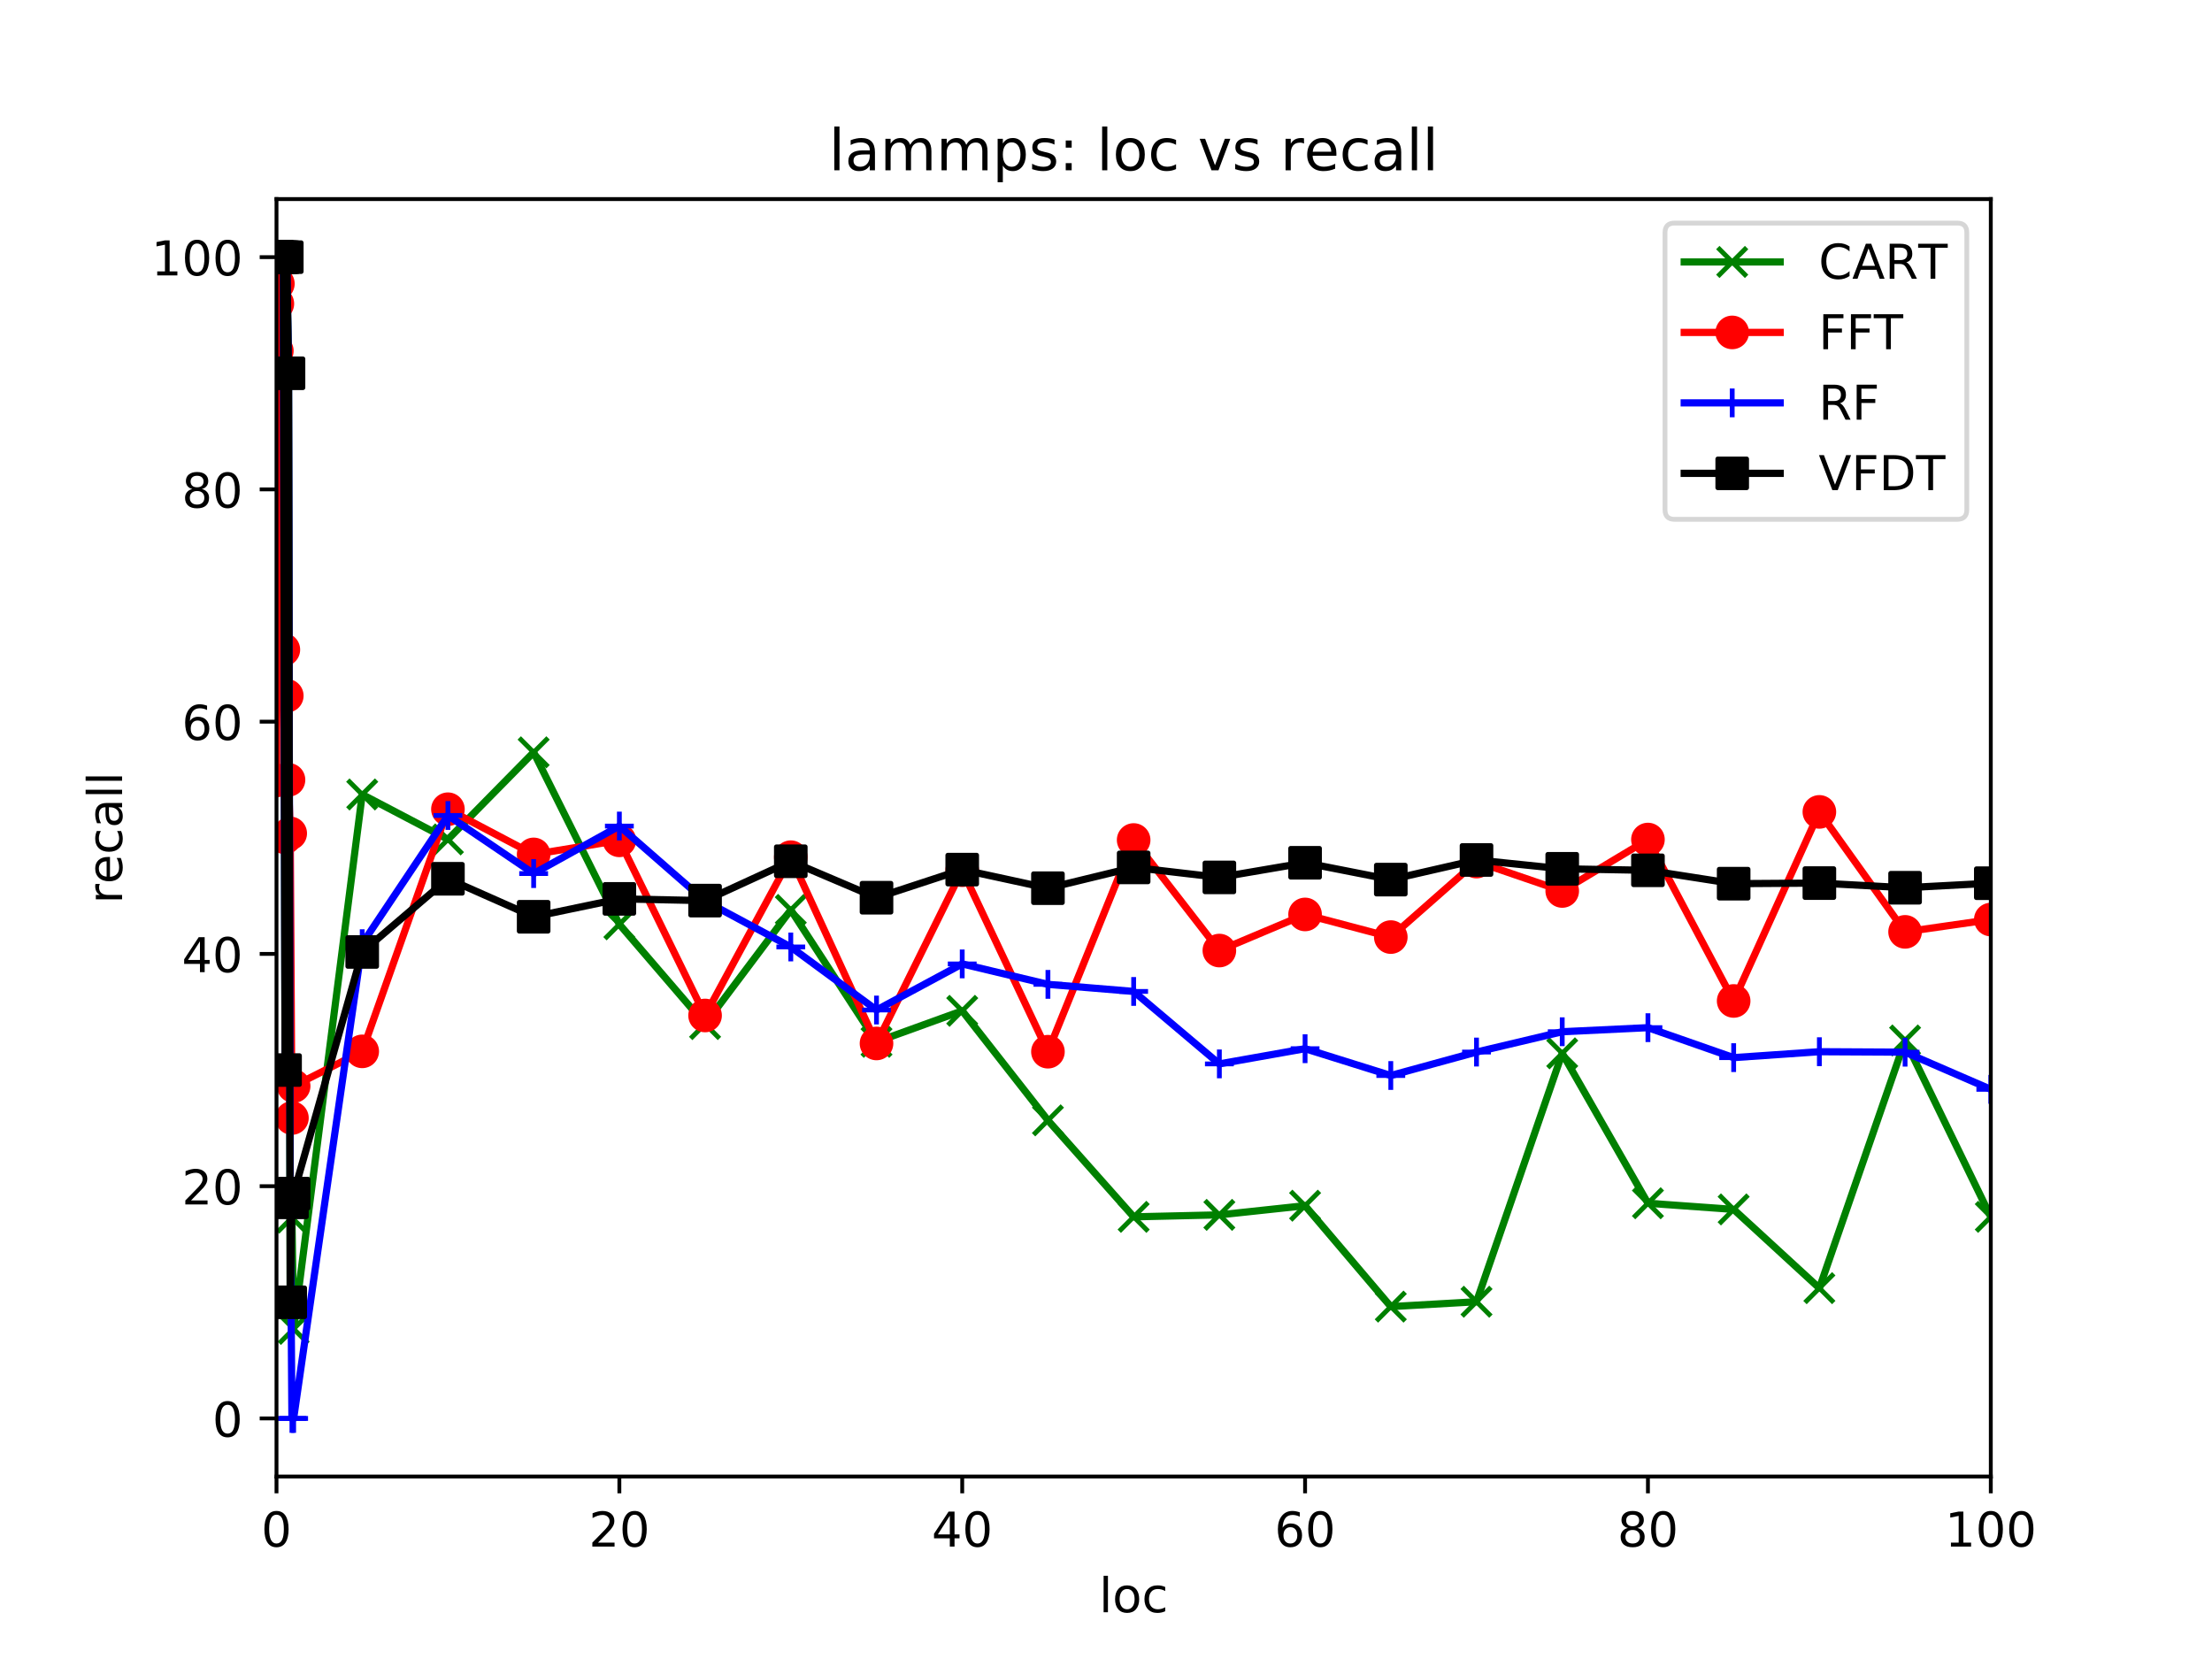 <?xml version="1.0" encoding="utf-8" standalone="no"?>
<!DOCTYPE svg PUBLIC "-//W3C//DTD SVG 1.1//EN"
  "http://www.w3.org/Graphics/SVG/1.1/DTD/svg11.dtd">
<!-- Created with matplotlib (https://matplotlib.org/) -->
<svg height="345.6pt" version="1.1" viewBox="0 0 460.8 345.6" width="460.8pt" xmlns="http://www.w3.org/2000/svg" xmlns:xlink="http://www.w3.org/1999/xlink">
 <defs>
  <style type="text/css">
*{stroke-linecap:butt;stroke-linejoin:round;}
  </style>
 </defs>
 <g id="figure_1">
  <g id="patch_1">
   <path d="M 0 345.6 
L 460.8 345.6 
L 460.8 0 
L 0 0 
z
" style="fill:#ffffff;"/>
  </g>
  <g id="axes_1">
   <g id="patch_2">
    <path d="M 57.6 307.584 
L 414.72 307.584 
L 414.72 41.472 
L 57.6 41.472 
z
" style="fill:#ffffff;"/>
   </g>
   <g id="matplotlib.axis_1">
    <g id="xtick_1">
     <g id="line2d_1">
      <defs>
       <path d="M 0 0 
L 0 3.5 
" id="m5428b46523" style="stroke:#000000;stroke-width:0.8;"/>
      </defs>
      <g>
       <use style="stroke:#000000;stroke-width:0.8;" x="57.6" xlink:href="#m5428b46523" y="307.584"/>
      </g>
     </g>
     <g id="text_1">
      <!-- 0 -->
      <defs>
       <path d="M 31.781 66.406 
Q 24.172 66.406 20.328 58.906 
Q 16.5 51.422 16.5 36.375 
Q 16.5 21.391 20.328 13.891 
Q 24.172 6.391 31.781 6.391 
Q 39.453 6.391 43.281 13.891 
Q 47.125 21.391 47.125 36.375 
Q 47.125 51.422 43.281 58.906 
Q 39.453 66.406 31.781 66.406 
z
M 31.781 74.219 
Q 44.047 74.219 50.516 64.516 
Q 56.984 54.828 56.984 36.375 
Q 56.984 17.969 50.516 8.266 
Q 44.047 -1.422 31.781 -1.422 
Q 19.531 -1.422 13.062 8.266 
Q 6.594 17.969 6.594 36.375 
Q 6.594 54.828 13.062 64.516 
Q 19.531 74.219 31.781 74.219 
z
" id="DejaVuSans-48"/>
      </defs>
      <g transform="translate(54.419 322.182)scale(0.1 -0.1)">
       <use xlink:href="#DejaVuSans-48"/>
      </g>
     </g>
    </g>
    <g id="xtick_2">
     <g id="line2d_2">
      <g>
       <use style="stroke:#000000;stroke-width:0.8;" x="129.024" xlink:href="#m5428b46523" y="307.584"/>
      </g>
     </g>
     <g id="text_2">
      <!-- 20 -->
      <defs>
       <path d="M 19.188 8.297 
L 53.609 8.297 
L 53.609 0 
L 7.328 0 
L 7.328 8.297 
Q 12.938 14.109 22.625 23.891 
Q 32.328 33.688 34.812 36.531 
Q 39.547 41.844 41.422 45.531 
Q 43.312 49.219 43.312 52.781 
Q 43.312 58.594 39.234 62.25 
Q 35.156 65.922 28.609 65.922 
Q 23.969 65.922 18.812 64.312 
Q 13.672 62.703 7.812 59.422 
L 7.812 69.391 
Q 13.766 71.781 18.938 73 
Q 24.125 74.219 28.422 74.219 
Q 39.75 74.219 46.484 68.547 
Q 53.219 62.891 53.219 53.422 
Q 53.219 48.922 51.531 44.891 
Q 49.859 40.875 45.406 35.406 
Q 44.188 33.984 37.641 27.219 
Q 31.109 20.453 19.188 8.297 
z
" id="DejaVuSans-50"/>
      </defs>
      <g transform="translate(122.662 322.182)scale(0.1 -0.1)">
       <use xlink:href="#DejaVuSans-50"/>
       <use x="63.623" xlink:href="#DejaVuSans-48"/>
      </g>
     </g>
    </g>
    <g id="xtick_3">
     <g id="line2d_3">
      <g>
       <use style="stroke:#000000;stroke-width:0.8;" x="200.448" xlink:href="#m5428b46523" y="307.584"/>
      </g>
     </g>
     <g id="text_3">
      <!-- 40 -->
      <defs>
       <path d="M 37.797 64.312 
L 12.891 25.391 
L 37.797 25.391 
z
M 35.203 72.906 
L 47.609 72.906 
L 47.609 25.391 
L 58.016 25.391 
L 58.016 17.188 
L 47.609 17.188 
L 47.609 0 
L 37.797 0 
L 37.797 17.188 
L 4.891 17.188 
L 4.891 26.703 
z
" id="DejaVuSans-52"/>
      </defs>
      <g transform="translate(194.085 322.182)scale(0.1 -0.1)">
       <use xlink:href="#DejaVuSans-52"/>
       <use x="63.623" xlink:href="#DejaVuSans-48"/>
      </g>
     </g>
    </g>
    <g id="xtick_4">
     <g id="line2d_4">
      <g>
       <use style="stroke:#000000;stroke-width:0.8;" x="271.872" xlink:href="#m5428b46523" y="307.584"/>
      </g>
     </g>
     <g id="text_4">
      <!-- 60 -->
      <defs>
       <path d="M 33.016 40.375 
Q 26.375 40.375 22.484 35.828 
Q 18.609 31.297 18.609 23.391 
Q 18.609 15.531 22.484 10.953 
Q 26.375 6.391 33.016 6.391 
Q 39.656 6.391 43.531 10.953 
Q 47.406 15.531 47.406 23.391 
Q 47.406 31.297 43.531 35.828 
Q 39.656 40.375 33.016 40.375 
z
M 52.594 71.297 
L 52.594 62.312 
Q 48.875 64.062 45.094 64.984 
Q 41.312 65.922 37.594 65.922 
Q 27.828 65.922 22.672 59.328 
Q 17.531 52.734 16.797 39.406 
Q 19.672 43.656 24.016 45.922 
Q 28.375 48.188 33.594 48.188 
Q 44.578 48.188 50.953 41.516 
Q 57.328 34.859 57.328 23.391 
Q 57.328 12.156 50.688 5.359 
Q 44.047 -1.422 33.016 -1.422 
Q 20.359 -1.422 13.672 8.266 
Q 6.984 17.969 6.984 36.375 
Q 6.984 53.656 15.188 63.938 
Q 23.391 74.219 37.203 74.219 
Q 40.922 74.219 44.703 73.484 
Q 48.484 72.75 52.594 71.297 
z
" id="DejaVuSans-54"/>
      </defs>
      <g transform="translate(265.51 322.182)scale(0.1 -0.1)">
       <use xlink:href="#DejaVuSans-54"/>
       <use x="63.623" xlink:href="#DejaVuSans-48"/>
      </g>
     </g>
    </g>
    <g id="xtick_5">
     <g id="line2d_5">
      <g>
       <use style="stroke:#000000;stroke-width:0.8;" x="343.296" xlink:href="#m5428b46523" y="307.584"/>
      </g>
     </g>
     <g id="text_5">
      <!-- 80 -->
      <defs>
       <path d="M 31.781 34.625 
Q 24.75 34.625 20.719 30.859 
Q 16.703 27.094 16.703 20.516 
Q 16.703 13.922 20.719 10.156 
Q 24.75 6.391 31.781 6.391 
Q 38.812 6.391 42.859 10.172 
Q 46.922 13.969 46.922 20.516 
Q 46.922 27.094 42.891 30.859 
Q 38.875 34.625 31.781 34.625 
z
M 21.922 38.812 
Q 15.578 40.375 12.031 44.719 
Q 8.5 49.078 8.5 55.328 
Q 8.5 64.062 14.719 69.141 
Q 20.953 74.219 31.781 74.219 
Q 42.672 74.219 48.875 69.141 
Q 55.078 64.062 55.078 55.328 
Q 55.078 49.078 51.531 44.719 
Q 48 40.375 41.703 38.812 
Q 48.828 37.156 52.797 32.312 
Q 56.781 27.484 56.781 20.516 
Q 56.781 9.906 50.312 4.234 
Q 43.844 -1.422 31.781 -1.422 
Q 19.734 -1.422 13.25 4.234 
Q 6.781 9.906 6.781 20.516 
Q 6.781 27.484 10.781 32.312 
Q 14.797 37.156 21.922 38.812 
z
M 18.312 54.391 
Q 18.312 48.734 21.844 45.562 
Q 25.391 42.391 31.781 42.391 
Q 38.141 42.391 41.719 45.562 
Q 45.312 48.734 45.312 54.391 
Q 45.312 60.062 41.719 63.234 
Q 38.141 66.406 31.781 66.406 
Q 25.391 66.406 21.844 63.234 
Q 18.312 60.062 18.312 54.391 
z
" id="DejaVuSans-56"/>
      </defs>
      <g transform="translate(336.933 322.182)scale(0.1 -0.1)">
       <use xlink:href="#DejaVuSans-56"/>
       <use x="63.623" xlink:href="#DejaVuSans-48"/>
      </g>
     </g>
    </g>
    <g id="xtick_6">
     <g id="line2d_6">
      <g>
       <use style="stroke:#000000;stroke-width:0.8;" x="414.72" xlink:href="#m5428b46523" y="307.584"/>
      </g>
     </g>
     <g id="text_6">
      <!-- 100 -->
      <defs>
       <path d="M 12.406 8.297 
L 28.516 8.297 
L 28.516 63.922 
L 10.984 60.406 
L 10.984 69.391 
L 28.422 72.906 
L 38.281 72.906 
L 38.281 8.297 
L 54.391 8.297 
L 54.391 0 
L 12.406 0 
z
" id="DejaVuSans-49"/>
      </defs>
      <g transform="translate(405.176 322.182)scale(0.1 -0.1)">
       <use xlink:href="#DejaVuSans-49"/>
       <use x="63.623" xlink:href="#DejaVuSans-48"/>
       <use x="127.246" xlink:href="#DejaVuSans-48"/>
      </g>
     </g>
    </g>
    <g id="text_7">
     <!-- loc -->
     <defs>
      <path d="M 9.422 75.984 
L 18.406 75.984 
L 18.406 0 
L 9.422 0 
z
" id="DejaVuSans-108"/>
      <path d="M 30.609 48.391 
Q 23.391 48.391 19.188 42.75 
Q 14.984 37.109 14.984 27.297 
Q 14.984 17.484 19.156 11.844 
Q 23.344 6.203 30.609 6.203 
Q 37.797 6.203 41.984 11.859 
Q 46.188 17.531 46.188 27.297 
Q 46.188 37.016 41.984 42.703 
Q 37.797 48.391 30.609 48.391 
z
M 30.609 56 
Q 42.328 56 49.016 48.375 
Q 55.719 40.766 55.719 27.297 
Q 55.719 13.875 49.016 6.219 
Q 42.328 -1.422 30.609 -1.422 
Q 18.844 -1.422 12.172 6.219 
Q 5.516 13.875 5.516 27.297 
Q 5.516 40.766 12.172 48.375 
Q 18.844 56 30.609 56 
z
" id="DejaVuSans-111"/>
      <path d="M 48.781 52.594 
L 48.781 44.188 
Q 44.969 46.297 41.141 47.344 
Q 37.312 48.391 33.406 48.391 
Q 24.656 48.391 19.812 42.844 
Q 14.984 37.312 14.984 27.297 
Q 14.984 17.281 19.812 11.734 
Q 24.656 6.203 33.406 6.203 
Q 37.312 6.203 41.141 7.25 
Q 44.969 8.297 48.781 10.406 
L 48.781 2.094 
Q 45.016 0.344 40.984 -0.531 
Q 36.969 -1.422 32.422 -1.422 
Q 20.062 -1.422 12.781 6.344 
Q 5.516 14.109 5.516 27.297 
Q 5.516 40.672 12.859 48.328 
Q 20.219 56 33.016 56 
Q 37.156 56 41.109 55.141 
Q 45.062 54.297 48.781 52.594 
z
" id="DejaVuSans-99"/>
     </defs>
     <g transform="translate(228.962 335.861)scale(0.1 -0.1)">
      <use xlink:href="#DejaVuSans-108"/>
      <use x="27.783" xlink:href="#DejaVuSans-111"/>
      <use x="88.965" xlink:href="#DejaVuSans-99"/>
     </g>
    </g>
   </g>
   <g id="matplotlib.axis_2">
    <g id="ytick_1">
     <g id="line2d_7">
      <defs>
       <path d="M 0 0 
L -3.5 0 
" id="m459edca8b1" style="stroke:#000000;stroke-width:0.8;"/>
      </defs>
      <g>
       <use style="stroke:#000000;stroke-width:0.8;" x="57.6" xlink:href="#m459edca8b1" y="295.488"/>
      </g>
     </g>
     <g id="text_8">
      <!-- 0 -->
      <g transform="translate(44.237 299.287)scale(0.1 -0.1)">
       <use xlink:href="#DejaVuSans-48"/>
      </g>
     </g>
    </g>
    <g id="ytick_2">
     <g id="line2d_8">
      <g>
       <use style="stroke:#000000;stroke-width:0.8;" x="57.6" xlink:href="#m459edca8b1" y="247.104"/>
      </g>
     </g>
     <g id="text_9">
      <!-- 20 -->
      <g transform="translate(37.875 250.903)scale(0.1 -0.1)">
       <use xlink:href="#DejaVuSans-50"/>
       <use x="63.623" xlink:href="#DejaVuSans-48"/>
      </g>
     </g>
    </g>
    <g id="ytick_3">
     <g id="line2d_9">
      <g>
       <use style="stroke:#000000;stroke-width:0.8;" x="57.6" xlink:href="#m459edca8b1" y="198.72"/>
      </g>
     </g>
     <g id="text_10">
      <!-- 40 -->
      <g transform="translate(37.875 202.519)scale(0.1 -0.1)">
       <use xlink:href="#DejaVuSans-52"/>
       <use x="63.623" xlink:href="#DejaVuSans-48"/>
      </g>
     </g>
    </g>
    <g id="ytick_4">
     <g id="line2d_10">
      <g>
       <use style="stroke:#000000;stroke-width:0.8;" x="57.6" xlink:href="#m459edca8b1" y="150.336"/>
      </g>
     </g>
     <g id="text_11">
      <!-- 60 -->
      <g transform="translate(37.875 154.135)scale(0.1 -0.1)">
       <use xlink:href="#DejaVuSans-54"/>
       <use x="63.623" xlink:href="#DejaVuSans-48"/>
      </g>
     </g>
    </g>
    <g id="ytick_5">
     <g id="line2d_11">
      <g>
       <use style="stroke:#000000;stroke-width:0.8;" x="57.6" xlink:href="#m459edca8b1" y="101.952"/>
      </g>
     </g>
     <g id="text_12">
      <!-- 80 -->
      <g transform="translate(37.875 105.751)scale(0.1 -0.1)">
       <use xlink:href="#DejaVuSans-56"/>
       <use x="63.623" xlink:href="#DejaVuSans-48"/>
      </g>
     </g>
    </g>
    <g id="ytick_6">
     <g id="line2d_12">
      <g>
       <use style="stroke:#000000;stroke-width:0.8;" x="57.6" xlink:href="#m459edca8b1" y="53.568"/>
      </g>
     </g>
     <g id="text_13">
      <!-- 100 -->
      <g transform="translate(31.512 57.367)scale(0.1 -0.1)">
       <use xlink:href="#DejaVuSans-49"/>
       <use x="63.623" xlink:href="#DejaVuSans-48"/>
       <use x="127.246" xlink:href="#DejaVuSans-48"/>
      </g>
     </g>
    </g>
    <g id="text_14">
     <!-- recall -->
     <defs>
      <path d="M 41.109 46.297 
Q 39.594 47.172 37.812 47.578 
Q 36.031 48 33.891 48 
Q 26.266 48 22.188 43.047 
Q 18.109 38.094 18.109 28.812 
L 18.109 0 
L 9.078 0 
L 9.078 54.688 
L 18.109 54.688 
L 18.109 46.188 
Q 20.953 51.172 25.484 53.578 
Q 30.031 56 36.531 56 
Q 37.453 56 38.578 55.875 
Q 39.703 55.766 41.062 55.516 
z
" id="DejaVuSans-114"/>
      <path d="M 56.203 29.594 
L 56.203 25.203 
L 14.891 25.203 
Q 15.484 15.922 20.484 11.062 
Q 25.484 6.203 34.422 6.203 
Q 39.594 6.203 44.453 7.469 
Q 49.312 8.734 54.109 11.281 
L 54.109 2.781 
Q 49.266 0.734 44.188 -0.344 
Q 39.109 -1.422 33.891 -1.422 
Q 20.797 -1.422 13.156 6.188 
Q 5.516 13.812 5.516 26.812 
Q 5.516 40.234 12.766 48.109 
Q 20.016 56 32.328 56 
Q 43.359 56 49.781 48.891 
Q 56.203 41.797 56.203 29.594 
z
M 47.219 32.234 
Q 47.125 39.594 43.094 43.984 
Q 39.062 48.391 32.422 48.391 
Q 24.906 48.391 20.391 44.141 
Q 15.875 39.891 15.188 32.172 
z
" id="DejaVuSans-101"/>
      <path d="M 34.281 27.484 
Q 23.391 27.484 19.188 25 
Q 14.984 22.516 14.984 16.5 
Q 14.984 11.719 18.141 8.906 
Q 21.297 6.109 26.703 6.109 
Q 34.188 6.109 38.703 11.406 
Q 43.219 16.703 43.219 25.484 
L 43.219 27.484 
z
M 52.203 31.203 
L 52.203 0 
L 43.219 0 
L 43.219 8.297 
Q 40.141 3.328 35.547 0.953 
Q 30.953 -1.422 24.312 -1.422 
Q 15.922 -1.422 10.953 3.297 
Q 6 8.016 6 15.922 
Q 6 25.141 12.172 29.828 
Q 18.359 34.516 30.609 34.516 
L 43.219 34.516 
L 43.219 35.406 
Q 43.219 41.609 39.141 45 
Q 35.062 48.391 27.688 48.391 
Q 23 48.391 18.547 47.266 
Q 14.109 46.141 10.016 43.891 
L 10.016 52.203 
Q 14.938 54.109 19.578 55.047 
Q 24.219 56 28.609 56 
Q 40.484 56 46.344 49.844 
Q 52.203 43.703 52.203 31.203 
z
" id="DejaVuSans-97"/>
     </defs>
     <g transform="translate(25.433 188.25)rotate(-90)scale(0.1 -0.1)">
      <use xlink:href="#DejaVuSans-114"/>
      <use x="41.082" xlink:href="#DejaVuSans-101"/>
      <use x="102.605" xlink:href="#DejaVuSans-99"/>
      <use x="157.586" xlink:href="#DejaVuSans-97"/>
      <use x="218.865" xlink:href="#DejaVuSans-108"/>
      <use x="246.648" xlink:href="#DejaVuSans-108"/>
     </g>
    </g>
   </g>
   <g id="line2d_13">
    <path clip-path="url(#pb9d19ec221)" d="M 57.636 53.568 
L 57.671 53.568 
L 57.707 53.568 
L 57.743 53.568 
L 57.779 53.568 
L 57.814 53.568 
L 57.85 53.568 
L 57.886 53.568 
L 57.921 53.568 
L 57.957 53.568 
L 58.314 53.568 
L 58.671 53.568 
L 59.028 53.568 
L 59.386 222.912 
L 59.743 53.568 
L 60.1 77.76 
L 60.457 271.296 
L 60.814 253.66 
L 61.171 276.836 
L 75.456 165.504 
L 93.312 174.867 
L 111.168 156.723 
L 129.024 192.551 
L 146.88 213.332 
L 164.736 189.551 
L 182.592 217.033 
L 200.448 210.574 
L 218.304 233.387 
L 236.16 253.491 
L 254.016 253.079 
L 271.872 251.168 
L 289.728 272.191 
L 307.584 271.175 
L 325.44 219.428 
L 343.296 250.66 
L 361.152 251.942 
L 379.008 268.345 
L 396.864 216.743 
L 414.72 253.491 
" style="fill:none;stroke:#008000;stroke-linecap:square;stroke-width:1.5;"/>
    <defs>
     <path d="M -3 3 
L 3 -3 
M -3 -3 
L 3 3 
" id="mc7aa8d1668" style="stroke:#008000;"/>
    </defs>
    <g clip-path="url(#pb9d19ec221)">
     <use style="fill:#008000;stroke:#008000;" x="57.636" xlink:href="#mc7aa8d1668" y="53.568"/>
     <use style="fill:#008000;stroke:#008000;" x="57.671" xlink:href="#mc7aa8d1668" y="53.568"/>
     <use style="fill:#008000;stroke:#008000;" x="57.707" xlink:href="#mc7aa8d1668" y="53.568"/>
     <use style="fill:#008000;stroke:#008000;" x="57.743" xlink:href="#mc7aa8d1668" y="53.568"/>
     <use style="fill:#008000;stroke:#008000;" x="57.779" xlink:href="#mc7aa8d1668" y="53.568"/>
     <use style="fill:#008000;stroke:#008000;" x="57.814" xlink:href="#mc7aa8d1668" y="53.568"/>
     <use style="fill:#008000;stroke:#008000;" x="57.85" xlink:href="#mc7aa8d1668" y="53.568"/>
     <use style="fill:#008000;stroke:#008000;" x="57.886" xlink:href="#mc7aa8d1668" y="53.568"/>
     <use style="fill:#008000;stroke:#008000;" x="57.921" xlink:href="#mc7aa8d1668" y="53.568"/>
     <use style="fill:#008000;stroke:#008000;" x="57.957" xlink:href="#mc7aa8d1668" y="53.568"/>
     <use style="fill:#008000;stroke:#008000;" x="58.314" xlink:href="#mc7aa8d1668" y="53.568"/>
     <use style="fill:#008000;stroke:#008000;" x="58.671" xlink:href="#mc7aa8d1668" y="53.568"/>
     <use style="fill:#008000;stroke:#008000;" x="59.028" xlink:href="#mc7aa8d1668" y="53.568"/>
     <use style="fill:#008000;stroke:#008000;" x="59.386" xlink:href="#mc7aa8d1668" y="222.912"/>
     <use style="fill:#008000;stroke:#008000;" x="59.743" xlink:href="#mc7aa8d1668" y="53.568"/>
     <use style="fill:#008000;stroke:#008000;" x="60.1" xlink:href="#mc7aa8d1668" y="77.76"/>
     <use style="fill:#008000;stroke:#008000;" x="60.457" xlink:href="#mc7aa8d1668" y="271.296"/>
     <use style="fill:#008000;stroke:#008000;" x="60.814" xlink:href="#mc7aa8d1668" y="253.66"/>
     <use style="fill:#008000;stroke:#008000;" x="61.171" xlink:href="#mc7aa8d1668" y="276.836"/>
     <use style="fill:#008000;stroke:#008000;" x="75.456" xlink:href="#mc7aa8d1668" y="165.504"/>
     <use style="fill:#008000;stroke:#008000;" x="93.312" xlink:href="#mc7aa8d1668" y="174.867"/>
     <use style="fill:#008000;stroke:#008000;" x="111.168" xlink:href="#mc7aa8d1668" y="156.723"/>
     <use style="fill:#008000;stroke:#008000;" x="129.024" xlink:href="#mc7aa8d1668" y="192.551"/>
     <use style="fill:#008000;stroke:#008000;" x="146.88" xlink:href="#mc7aa8d1668" y="213.332"/>
     <use style="fill:#008000;stroke:#008000;" x="164.736" xlink:href="#mc7aa8d1668" y="189.551"/>
     <use style="fill:#008000;stroke:#008000;" x="182.592" xlink:href="#mc7aa8d1668" y="217.033"/>
     <use style="fill:#008000;stroke:#008000;" x="200.448" xlink:href="#mc7aa8d1668" y="210.574"/>
     <use style="fill:#008000;stroke:#008000;" x="218.304" xlink:href="#mc7aa8d1668" y="233.387"/>
     <use style="fill:#008000;stroke:#008000;" x="236.16" xlink:href="#mc7aa8d1668" y="253.491"/>
     <use style="fill:#008000;stroke:#008000;" x="254.016" xlink:href="#mc7aa8d1668" y="253.079"/>
     <use style="fill:#008000;stroke:#008000;" x="271.872" xlink:href="#mc7aa8d1668" y="251.168"/>
     <use style="fill:#008000;stroke:#008000;" x="289.728" xlink:href="#mc7aa8d1668" y="272.191"/>
     <use style="fill:#008000;stroke:#008000;" x="307.584" xlink:href="#mc7aa8d1668" y="271.175"/>
     <use style="fill:#008000;stroke:#008000;" x="325.44" xlink:href="#mc7aa8d1668" y="219.428"/>
     <use style="fill:#008000;stroke:#008000;" x="343.296" xlink:href="#mc7aa8d1668" y="250.66"/>
     <use style="fill:#008000;stroke:#008000;" x="361.152" xlink:href="#mc7aa8d1668" y="251.942"/>
     <use style="fill:#008000;stroke:#008000;" x="379.008" xlink:href="#mc7aa8d1668" y="268.345"/>
     <use style="fill:#008000;stroke:#008000;" x="396.864" xlink:href="#mc7aa8d1668" y="216.743"/>
     <use style="fill:#008000;stroke:#008000;" x="414.72" xlink:href="#mc7aa8d1668" y="253.491"/>
    </g>
   </g>
   <g id="line2d_14">
    <path clip-path="url(#pb9d19ec221)" d="M 57.636 162.577 
L 57.671 73.091 
L 57.707 78.147 
L 57.743 53.568 
L 57.779 63.269 
L 57.814 53.568 
L 57.85 53.568 
L 57.886 59.108 
L 57.921 53.568 
L 57.957 53.568 
L 58.314 53.568 
L 58.671 53.568 
L 59.028 135.337 
L 59.386 174.455 
L 59.743 144.941 
L 60.1 162.456 
L 60.457 173.609 
L 60.814 232.903 
L 61.171 226.25 
L 75.456 219.017 
L 93.312 168.577 
L 111.168 177.987 
L 129.024 175.06 
L 146.88 211.542 
L 164.736 178.568 
L 182.592 217.372 
L 200.448 181.278 
L 218.304 219.09 
L 236.16 174.988 
L 254.016 198.018 
L 271.872 190.495 
L 289.728 195.212 
L 307.584 179.487 
L 325.44 185.608 
L 343.296 174.891 
L 361.152 208.518 
L 379.008 169.133 
L 396.864 194.124 
L 414.72 191.559 
" style="fill:none;stroke:#ff0000;stroke-linecap:square;stroke-width:1.5;"/>
    <defs>
     <path d="M 0 3 
C 0.796 3 1.559 2.684 2.121 2.121 
C 2.684 1.559 3 0.796 3 0 
C 3 -0.796 2.684 -1.559 2.121 -2.121 
C 1.559 -2.684 0.796 -3 0 -3 
C -0.796 -3 -1.559 -2.684 -2.121 -2.121 
C -2.684 -1.559 -3 -0.796 -3 0 
C -3 0.796 -2.684 1.559 -2.121 2.121 
C -1.559 2.684 -0.796 3 0 3 
z
" id="ma45e6fa924" style="stroke:#ff0000;"/>
    </defs>
    <g clip-path="url(#pb9d19ec221)">
     <use style="fill:#ff0000;stroke:#ff0000;" x="57.636" xlink:href="#ma45e6fa924" y="162.577"/>
     <use style="fill:#ff0000;stroke:#ff0000;" x="57.671" xlink:href="#ma45e6fa924" y="73.091"/>
     <use style="fill:#ff0000;stroke:#ff0000;" x="57.707" xlink:href="#ma45e6fa924" y="78.147"/>
     <use style="fill:#ff0000;stroke:#ff0000;" x="57.743" xlink:href="#ma45e6fa924" y="53.568"/>
     <use style="fill:#ff0000;stroke:#ff0000;" x="57.779" xlink:href="#ma45e6fa924" y="63.269"/>
     <use style="fill:#ff0000;stroke:#ff0000;" x="57.814" xlink:href="#ma45e6fa924" y="53.568"/>
     <use style="fill:#ff0000;stroke:#ff0000;" x="57.85" xlink:href="#ma45e6fa924" y="53.568"/>
     <use style="fill:#ff0000;stroke:#ff0000;" x="57.886" xlink:href="#ma45e6fa924" y="59.108"/>
     <use style="fill:#ff0000;stroke:#ff0000;" x="57.921" xlink:href="#ma45e6fa924" y="53.568"/>
     <use style="fill:#ff0000;stroke:#ff0000;" x="57.957" xlink:href="#ma45e6fa924" y="53.568"/>
     <use style="fill:#ff0000;stroke:#ff0000;" x="58.314" xlink:href="#ma45e6fa924" y="53.568"/>
     <use style="fill:#ff0000;stroke:#ff0000;" x="58.671" xlink:href="#ma45e6fa924" y="53.568"/>
     <use style="fill:#ff0000;stroke:#ff0000;" x="59.028" xlink:href="#ma45e6fa924" y="135.337"/>
     <use style="fill:#ff0000;stroke:#ff0000;" x="59.386" xlink:href="#ma45e6fa924" y="174.455"/>
     <use style="fill:#ff0000;stroke:#ff0000;" x="59.743" xlink:href="#ma45e6fa924" y="144.941"/>
     <use style="fill:#ff0000;stroke:#ff0000;" x="60.1" xlink:href="#ma45e6fa924" y="162.456"/>
     <use style="fill:#ff0000;stroke:#ff0000;" x="60.457" xlink:href="#ma45e6fa924" y="173.609"/>
     <use style="fill:#ff0000;stroke:#ff0000;" x="60.814" xlink:href="#ma45e6fa924" y="232.903"/>
     <use style="fill:#ff0000;stroke:#ff0000;" x="61.171" xlink:href="#ma45e6fa924" y="226.25"/>
     <use style="fill:#ff0000;stroke:#ff0000;" x="75.456" xlink:href="#ma45e6fa924" y="219.017"/>
     <use style="fill:#ff0000;stroke:#ff0000;" x="93.312" xlink:href="#ma45e6fa924" y="168.577"/>
     <use style="fill:#ff0000;stroke:#ff0000;" x="111.168" xlink:href="#ma45e6fa924" y="177.987"/>
     <use style="fill:#ff0000;stroke:#ff0000;" x="129.024" xlink:href="#ma45e6fa924" y="175.06"/>
     <use style="fill:#ff0000;stroke:#ff0000;" x="146.88" xlink:href="#ma45e6fa924" y="211.542"/>
     <use style="fill:#ff0000;stroke:#ff0000;" x="164.736" xlink:href="#ma45e6fa924" y="178.568"/>
     <use style="fill:#ff0000;stroke:#ff0000;" x="182.592" xlink:href="#ma45e6fa924" y="217.372"/>
     <use style="fill:#ff0000;stroke:#ff0000;" x="200.448" xlink:href="#ma45e6fa924" y="181.278"/>
     <use style="fill:#ff0000;stroke:#ff0000;" x="218.304" xlink:href="#ma45e6fa924" y="219.09"/>
     <use style="fill:#ff0000;stroke:#ff0000;" x="236.16" xlink:href="#ma45e6fa924" y="174.988"/>
     <use style="fill:#ff0000;stroke:#ff0000;" x="254.016" xlink:href="#ma45e6fa924" y="198.018"/>
     <use style="fill:#ff0000;stroke:#ff0000;" x="271.872" xlink:href="#ma45e6fa924" y="190.495"/>
     <use style="fill:#ff0000;stroke:#ff0000;" x="289.728" xlink:href="#ma45e6fa924" y="195.212"/>
     <use style="fill:#ff0000;stroke:#ff0000;" x="307.584" xlink:href="#ma45e6fa924" y="179.487"/>
     <use style="fill:#ff0000;stroke:#ff0000;" x="325.44" xlink:href="#ma45e6fa924" y="185.608"/>
     <use style="fill:#ff0000;stroke:#ff0000;" x="343.296" xlink:href="#ma45e6fa924" y="174.891"/>
     <use style="fill:#ff0000;stroke:#ff0000;" x="361.152" xlink:href="#ma45e6fa924" y="208.518"/>
     <use style="fill:#ff0000;stroke:#ff0000;" x="379.008" xlink:href="#ma45e6fa924" y="169.133"/>
     <use style="fill:#ff0000;stroke:#ff0000;" x="396.864" xlink:href="#ma45e6fa924" y="194.124"/>
     <use style="fill:#ff0000;stroke:#ff0000;" x="414.72" xlink:href="#ma45e6fa924" y="191.559"/>
    </g>
   </g>
   <g id="line2d_15">
    <path clip-path="url(#pb9d19ec221)" d="M 57.636 53.568 
L 57.671 53.568 
L 57.707 53.568 
L 57.743 53.568 
L 57.779 53.568 
L 57.814 53.568 
L 57.85 53.568 
L 57.886 53.568 
L 57.921 53.568 
L 57.957 53.568 
L 58.314 53.568 
L 58.671 53.568 
L 59.028 53.568 
L 59.386 222.912 
L 59.743 53.568 
L 60.1 77.76 
L 60.457 247.104 
L 60.814 295.488 
L 61.171 295.488 
L 75.456 196.591 
L 93.312 169.883 
L 111.168 181.979 
L 129.024 172.085 
L 146.88 187.688 
L 164.736 197.268 
L 182.592 210.405 
L 200.448 200.801 
L 218.304 205.058 
L 236.16 206.534 
L 254.016 221.63 
L 271.872 218.461 
L 289.728 224.049 
L 307.584 219.162 
L 325.44 214.929 
L 343.296 214.082 
L 361.152 220.323 
L 379.008 219.09 
L 396.864 219.186 
L 414.72 226.928 
" style="fill:none;stroke:#0000ff;stroke-linecap:square;stroke-width:1.5;"/>
    <defs>
     <path d="M -3 0 
L 3 0 
M 0 3 
L 0 -3 
" id="ma837feb912" style="stroke:#0000ff;"/>
    </defs>
    <g clip-path="url(#pb9d19ec221)">
     <use style="fill:#0000ff;stroke:#0000ff;" x="57.636" xlink:href="#ma837feb912" y="53.568"/>
     <use style="fill:#0000ff;stroke:#0000ff;" x="57.671" xlink:href="#ma837feb912" y="53.568"/>
     <use style="fill:#0000ff;stroke:#0000ff;" x="57.707" xlink:href="#ma837feb912" y="53.568"/>
     <use style="fill:#0000ff;stroke:#0000ff;" x="57.743" xlink:href="#ma837feb912" y="53.568"/>
     <use style="fill:#0000ff;stroke:#0000ff;" x="57.779" xlink:href="#ma837feb912" y="53.568"/>
     <use style="fill:#0000ff;stroke:#0000ff;" x="57.814" xlink:href="#ma837feb912" y="53.568"/>
     <use style="fill:#0000ff;stroke:#0000ff;" x="57.85" xlink:href="#ma837feb912" y="53.568"/>
     <use style="fill:#0000ff;stroke:#0000ff;" x="57.886" xlink:href="#ma837feb912" y="53.568"/>
     <use style="fill:#0000ff;stroke:#0000ff;" x="57.921" xlink:href="#ma837feb912" y="53.568"/>
     <use style="fill:#0000ff;stroke:#0000ff;" x="57.957" xlink:href="#ma837feb912" y="53.568"/>
     <use style="fill:#0000ff;stroke:#0000ff;" x="58.314" xlink:href="#ma837feb912" y="53.568"/>
     <use style="fill:#0000ff;stroke:#0000ff;" x="58.671" xlink:href="#ma837feb912" y="53.568"/>
     <use style="fill:#0000ff;stroke:#0000ff;" x="59.028" xlink:href="#ma837feb912" y="53.568"/>
     <use style="fill:#0000ff;stroke:#0000ff;" x="59.386" xlink:href="#ma837feb912" y="222.912"/>
     <use style="fill:#0000ff;stroke:#0000ff;" x="59.743" xlink:href="#ma837feb912" y="53.568"/>
     <use style="fill:#0000ff;stroke:#0000ff;" x="60.1" xlink:href="#ma837feb912" y="77.76"/>
     <use style="fill:#0000ff;stroke:#0000ff;" x="60.457" xlink:href="#ma837feb912" y="247.104"/>
     <use style="fill:#0000ff;stroke:#0000ff;" x="60.814" xlink:href="#ma837feb912" y="295.488"/>
     <use style="fill:#0000ff;stroke:#0000ff;" x="61.171" xlink:href="#ma837feb912" y="295.488"/>
     <use style="fill:#0000ff;stroke:#0000ff;" x="75.456" xlink:href="#ma837feb912" y="196.591"/>
     <use style="fill:#0000ff;stroke:#0000ff;" x="93.312" xlink:href="#ma837feb912" y="169.883"/>
     <use style="fill:#0000ff;stroke:#0000ff;" x="111.168" xlink:href="#ma837feb912" y="181.979"/>
     <use style="fill:#0000ff;stroke:#0000ff;" x="129.024" xlink:href="#ma837feb912" y="172.085"/>
     <use style="fill:#0000ff;stroke:#0000ff;" x="146.88" xlink:href="#ma837feb912" y="187.688"/>
     <use style="fill:#0000ff;stroke:#0000ff;" x="164.736" xlink:href="#ma837feb912" y="197.268"/>
     <use style="fill:#0000ff;stroke:#0000ff;" x="182.592" xlink:href="#ma837feb912" y="210.405"/>
     <use style="fill:#0000ff;stroke:#0000ff;" x="200.448" xlink:href="#ma837feb912" y="200.801"/>
     <use style="fill:#0000ff;stroke:#0000ff;" x="218.304" xlink:href="#ma837feb912" y="205.058"/>
     <use style="fill:#0000ff;stroke:#0000ff;" x="236.16" xlink:href="#ma837feb912" y="206.534"/>
     <use style="fill:#0000ff;stroke:#0000ff;" x="254.016" xlink:href="#ma837feb912" y="221.63"/>
     <use style="fill:#0000ff;stroke:#0000ff;" x="271.872" xlink:href="#ma837feb912" y="218.461"/>
     <use style="fill:#0000ff;stroke:#0000ff;" x="289.728" xlink:href="#ma837feb912" y="224.049"/>
     <use style="fill:#0000ff;stroke:#0000ff;" x="307.584" xlink:href="#ma837feb912" y="219.162"/>
     <use style="fill:#0000ff;stroke:#0000ff;" x="325.44" xlink:href="#ma837feb912" y="214.929"/>
     <use style="fill:#0000ff;stroke:#0000ff;" x="343.296" xlink:href="#ma837feb912" y="214.082"/>
     <use style="fill:#0000ff;stroke:#0000ff;" x="361.152" xlink:href="#ma837feb912" y="220.323"/>
     <use style="fill:#0000ff;stroke:#0000ff;" x="379.008" xlink:href="#ma837feb912" y="219.09"/>
     <use style="fill:#0000ff;stroke:#0000ff;" x="396.864" xlink:href="#ma837feb912" y="219.186"/>
     <use style="fill:#0000ff;stroke:#0000ff;" x="414.72" xlink:href="#ma837feb912" y="226.928"/>
    </g>
   </g>
   <g id="line2d_16">
    <path clip-path="url(#pb9d19ec221)" d="M 57.636 53.568 
L 57.671 53.568 
L 57.707 53.568 
L 57.743 53.568 
L 57.779 53.568 
L 57.814 53.568 
L 57.85 53.568 
L 57.886 53.568 
L 57.921 53.568 
L 57.957 53.568 
L 58.314 53.568 
L 58.671 53.568 
L 59.028 53.568 
L 59.386 222.912 
L 59.743 53.568 
L 60.1 77.76 
L 60.457 271.296 
L 60.814 250.467 
L 61.171 248.652 
L 75.456 198.309 
L 93.312 183.068 
L 111.168 190.979 
L 129.024 187.253 
L 146.88 187.616 
L 164.736 179.415 
L 182.592 187.011 
L 200.448 181.157 
L 218.304 185.027 
L 236.16 180.697 
L 254.016 182.777 
L 271.872 179.729 
L 289.728 183.237 
L 307.584 179.149 
L 325.44 180.987 
L 343.296 181.302 
L 361.152 184.084 
L 379.008 183.963 
L 396.864 184.931 
L 414.72 183.987 
" style="fill:none;stroke:#000000;stroke-linecap:square;stroke-width:1.5;"/>
    <defs>
     <path d="M -3 3 
L 3 3 
L 3 -3 
L -3 -3 
z
" id="mddca2f0e20" style="stroke:#000000;stroke-linejoin:miter;"/>
    </defs>
    <g clip-path="url(#pb9d19ec221)">
     <use style="stroke:#000000;stroke-linejoin:miter;" x="57.636" xlink:href="#mddca2f0e20" y="53.568"/>
     <use style="stroke:#000000;stroke-linejoin:miter;" x="57.671" xlink:href="#mddca2f0e20" y="53.568"/>
     <use style="stroke:#000000;stroke-linejoin:miter;" x="57.707" xlink:href="#mddca2f0e20" y="53.568"/>
     <use style="stroke:#000000;stroke-linejoin:miter;" x="57.743" xlink:href="#mddca2f0e20" y="53.568"/>
     <use style="stroke:#000000;stroke-linejoin:miter;" x="57.779" xlink:href="#mddca2f0e20" y="53.568"/>
     <use style="stroke:#000000;stroke-linejoin:miter;" x="57.814" xlink:href="#mddca2f0e20" y="53.568"/>
     <use style="stroke:#000000;stroke-linejoin:miter;" x="57.85" xlink:href="#mddca2f0e20" y="53.568"/>
     <use style="stroke:#000000;stroke-linejoin:miter;" x="57.886" xlink:href="#mddca2f0e20" y="53.568"/>
     <use style="stroke:#000000;stroke-linejoin:miter;" x="57.921" xlink:href="#mddca2f0e20" y="53.568"/>
     <use style="stroke:#000000;stroke-linejoin:miter;" x="57.957" xlink:href="#mddca2f0e20" y="53.568"/>
     <use style="stroke:#000000;stroke-linejoin:miter;" x="58.314" xlink:href="#mddca2f0e20" y="53.568"/>
     <use style="stroke:#000000;stroke-linejoin:miter;" x="58.671" xlink:href="#mddca2f0e20" y="53.568"/>
     <use style="stroke:#000000;stroke-linejoin:miter;" x="59.028" xlink:href="#mddca2f0e20" y="53.568"/>
     <use style="stroke:#000000;stroke-linejoin:miter;" x="59.386" xlink:href="#mddca2f0e20" y="222.912"/>
     <use style="stroke:#000000;stroke-linejoin:miter;" x="59.743" xlink:href="#mddca2f0e20" y="53.568"/>
     <use style="stroke:#000000;stroke-linejoin:miter;" x="60.1" xlink:href="#mddca2f0e20" y="77.76"/>
     <use style="stroke:#000000;stroke-linejoin:miter;" x="60.457" xlink:href="#mddca2f0e20" y="271.296"/>
     <use style="stroke:#000000;stroke-linejoin:miter;" x="60.814" xlink:href="#mddca2f0e20" y="250.467"/>
     <use style="stroke:#000000;stroke-linejoin:miter;" x="61.171" xlink:href="#mddca2f0e20" y="248.652"/>
     <use style="stroke:#000000;stroke-linejoin:miter;" x="75.456" xlink:href="#mddca2f0e20" y="198.309"/>
     <use style="stroke:#000000;stroke-linejoin:miter;" x="93.312" xlink:href="#mddca2f0e20" y="183.068"/>
     <use style="stroke:#000000;stroke-linejoin:miter;" x="111.168" xlink:href="#mddca2f0e20" y="190.979"/>
     <use style="stroke:#000000;stroke-linejoin:miter;" x="129.024" xlink:href="#mddca2f0e20" y="187.253"/>
     <use style="stroke:#000000;stroke-linejoin:miter;" x="146.88" xlink:href="#mddca2f0e20" y="187.616"/>
     <use style="stroke:#000000;stroke-linejoin:miter;" x="164.736" xlink:href="#mddca2f0e20" y="179.415"/>
     <use style="stroke:#000000;stroke-linejoin:miter;" x="182.592" xlink:href="#mddca2f0e20" y="187.011"/>
     <use style="stroke:#000000;stroke-linejoin:miter;" x="200.448" xlink:href="#mddca2f0e20" y="181.157"/>
     <use style="stroke:#000000;stroke-linejoin:miter;" x="218.304" xlink:href="#mddca2f0e20" y="185.027"/>
     <use style="stroke:#000000;stroke-linejoin:miter;" x="236.16" xlink:href="#mddca2f0e20" y="180.697"/>
     <use style="stroke:#000000;stroke-linejoin:miter;" x="254.016" xlink:href="#mddca2f0e20" y="182.777"/>
     <use style="stroke:#000000;stroke-linejoin:miter;" x="271.872" xlink:href="#mddca2f0e20" y="179.729"/>
     <use style="stroke:#000000;stroke-linejoin:miter;" x="289.728" xlink:href="#mddca2f0e20" y="183.237"/>
     <use style="stroke:#000000;stroke-linejoin:miter;" x="307.584" xlink:href="#mddca2f0e20" y="179.149"/>
     <use style="stroke:#000000;stroke-linejoin:miter;" x="325.44" xlink:href="#mddca2f0e20" y="180.987"/>
     <use style="stroke:#000000;stroke-linejoin:miter;" x="343.296" xlink:href="#mddca2f0e20" y="181.302"/>
     <use style="stroke:#000000;stroke-linejoin:miter;" x="361.152" xlink:href="#mddca2f0e20" y="184.084"/>
     <use style="stroke:#000000;stroke-linejoin:miter;" x="379.008" xlink:href="#mddca2f0e20" y="183.963"/>
     <use style="stroke:#000000;stroke-linejoin:miter;" x="396.864" xlink:href="#mddca2f0e20" y="184.931"/>
     <use style="stroke:#000000;stroke-linejoin:miter;" x="414.72" xlink:href="#mddca2f0e20" y="183.987"/>
    </g>
   </g>
   <g id="patch_3">
    <path d="M 57.6 307.584 
L 57.6 41.472 
" style="fill:none;stroke:#000000;stroke-linecap:square;stroke-linejoin:miter;stroke-width:0.8;"/>
   </g>
   <g id="patch_4">
    <path d="M 414.72 307.584 
L 414.72 41.472 
" style="fill:none;stroke:#000000;stroke-linecap:square;stroke-linejoin:miter;stroke-width:0.8;"/>
   </g>
   <g id="patch_5">
    <path d="M 57.6 307.584 
L 414.72 307.584 
" style="fill:none;stroke:#000000;stroke-linecap:square;stroke-linejoin:miter;stroke-width:0.8;"/>
   </g>
   <g id="patch_6">
    <path d="M 57.6 41.472 
L 414.72 41.472 
" style="fill:none;stroke:#000000;stroke-linecap:square;stroke-linejoin:miter;stroke-width:0.8;"/>
   </g>
   <g id="text_15">
    <!-- lammps: loc vs recall -->
    <defs>
     <path d="M 52 44.188 
Q 55.375 50.25 60.062 53.125 
Q 64.75 56 71.094 56 
Q 79.641 56 84.281 50.016 
Q 88.922 44.047 88.922 33.016 
L 88.922 0 
L 79.891 0 
L 79.891 32.719 
Q 79.891 40.578 77.094 44.375 
Q 74.312 48.188 68.609 48.188 
Q 61.625 48.188 57.562 43.547 
Q 53.516 38.922 53.516 30.906 
L 53.516 0 
L 44.484 0 
L 44.484 32.719 
Q 44.484 40.625 41.703 44.406 
Q 38.922 48.188 33.109 48.188 
Q 26.219 48.188 22.156 43.531 
Q 18.109 38.875 18.109 30.906 
L 18.109 0 
L 9.078 0 
L 9.078 54.688 
L 18.109 54.688 
L 18.109 46.188 
Q 21.188 51.219 25.484 53.609 
Q 29.781 56 35.688 56 
Q 41.656 56 45.828 52.969 
Q 50 49.953 52 44.188 
z
" id="DejaVuSans-109"/>
     <path d="M 18.109 8.203 
L 18.109 -20.797 
L 9.078 -20.797 
L 9.078 54.688 
L 18.109 54.688 
L 18.109 46.391 
Q 20.953 51.266 25.266 53.625 
Q 29.594 56 35.594 56 
Q 45.562 56 51.781 48.094 
Q 58.016 40.188 58.016 27.297 
Q 58.016 14.406 51.781 6.484 
Q 45.562 -1.422 35.594 -1.422 
Q 29.594 -1.422 25.266 0.953 
Q 20.953 3.328 18.109 8.203 
z
M 48.688 27.297 
Q 48.688 37.203 44.609 42.844 
Q 40.531 48.484 33.406 48.484 
Q 26.266 48.484 22.188 42.844 
Q 18.109 37.203 18.109 27.297 
Q 18.109 17.391 22.188 11.75 
Q 26.266 6.109 33.406 6.109 
Q 40.531 6.109 44.609 11.75 
Q 48.688 17.391 48.688 27.297 
z
" id="DejaVuSans-112"/>
     <path d="M 44.281 53.078 
L 44.281 44.578 
Q 40.484 46.531 36.375 47.5 
Q 32.281 48.484 27.875 48.484 
Q 21.188 48.484 17.844 46.438 
Q 14.5 44.391 14.5 40.281 
Q 14.5 37.156 16.891 35.375 
Q 19.281 33.594 26.516 31.984 
L 29.594 31.297 
Q 39.156 29.25 43.188 25.516 
Q 47.219 21.781 47.219 15.094 
Q 47.219 7.469 41.188 3.016 
Q 35.156 -1.422 24.609 -1.422 
Q 20.219 -1.422 15.453 -0.562 
Q 10.688 0.297 5.422 2 
L 5.422 11.281 
Q 10.406 8.688 15.234 7.391 
Q 20.062 6.109 24.812 6.109 
Q 31.156 6.109 34.562 8.281 
Q 37.984 10.453 37.984 14.406 
Q 37.984 18.062 35.516 20.016 
Q 33.062 21.969 24.703 23.781 
L 21.578 24.516 
Q 13.234 26.266 9.516 29.906 
Q 5.812 33.547 5.812 39.891 
Q 5.812 47.609 11.281 51.797 
Q 16.75 56 26.812 56 
Q 31.781 56 36.172 55.266 
Q 40.578 54.547 44.281 53.078 
z
" id="DejaVuSans-115"/>
     <path d="M 11.719 12.406 
L 22.016 12.406 
L 22.016 0 
L 11.719 0 
z
M 11.719 51.703 
L 22.016 51.703 
L 22.016 39.312 
L 11.719 39.312 
z
" id="DejaVuSans-58"/>
     <path id="DejaVuSans-32"/>
     <path d="M 2.984 54.688 
L 12.5 54.688 
L 29.594 8.797 
L 46.688 54.688 
L 56.203 54.688 
L 35.688 0 
L 23.484 0 
z
" id="DejaVuSans-118"/>
    </defs>
    <g transform="translate(172.671 35.472)scale(0.12 -0.12)">
     <use xlink:href="#DejaVuSans-108"/>
     <use x="27.783" xlink:href="#DejaVuSans-97"/>
     <use x="89.062" xlink:href="#DejaVuSans-109"/>
     <use x="186.475" xlink:href="#DejaVuSans-109"/>
     <use x="283.887" xlink:href="#DejaVuSans-112"/>
     <use x="347.363" xlink:href="#DejaVuSans-115"/>
     <use x="399.463" xlink:href="#DejaVuSans-58"/>
     <use x="433.154" xlink:href="#DejaVuSans-32"/>
     <use x="464.941" xlink:href="#DejaVuSans-108"/>
     <use x="492.725" xlink:href="#DejaVuSans-111"/>
     <use x="553.906" xlink:href="#DejaVuSans-99"/>
     <use x="608.887" xlink:href="#DejaVuSans-32"/>
     <use x="640.674" xlink:href="#DejaVuSans-118"/>
     <use x="699.854" xlink:href="#DejaVuSans-115"/>
     <use x="751.953" xlink:href="#DejaVuSans-32"/>
     <use x="783.74" xlink:href="#DejaVuSans-114"/>
     <use x="824.822" xlink:href="#DejaVuSans-101"/>
     <use x="886.346" xlink:href="#DejaVuSans-99"/>
     <use x="941.326" xlink:href="#DejaVuSans-97"/>
     <use x="1002.605" xlink:href="#DejaVuSans-108"/>
     <use x="1030.389" xlink:href="#DejaVuSans-108"/>
    </g>
   </g>
   <g id="legend_1">
    <g id="patch_7">
     <path d="M 348.851 108.184 
L 407.72 108.184 
Q 409.72 108.184 409.72 106.184 
L 409.72 48.472 
Q 409.72 46.472 407.72 46.472 
L 348.851 46.472 
Q 346.851 46.472 346.851 48.472 
L 346.851 106.184 
Q 346.851 108.184 348.851 108.184 
z
" style="fill:#ffffff;opacity:0.8;stroke:#cccccc;stroke-linejoin:miter;"/>
    </g>
    <g id="line2d_17">
     <path d="M 350.851 54.57 
L 370.851 54.57 
" style="fill:none;stroke:#008000;stroke-linecap:square;stroke-width:1.5;"/>
    </g>
    <g id="line2d_18">
     <g>
      <use style="fill:#008000;stroke:#008000;" x="360.851" xlink:href="#mc7aa8d1668" y="54.57"/>
     </g>
    </g>
    <g id="text_16">
     <!-- CART -->
     <defs>
      <path d="M 64.406 67.281 
L 64.406 56.891 
Q 59.422 61.531 53.781 63.812 
Q 48.141 66.109 41.797 66.109 
Q 29.297 66.109 22.656 58.469 
Q 16.016 50.828 16.016 36.375 
Q 16.016 21.969 22.656 14.328 
Q 29.297 6.688 41.797 6.688 
Q 48.141 6.688 53.781 8.984 
Q 59.422 11.281 64.406 15.922 
L 64.406 5.609 
Q 59.234 2.094 53.438 0.328 
Q 47.656 -1.422 41.219 -1.422 
Q 24.656 -1.422 15.125 8.703 
Q 5.609 18.844 5.609 36.375 
Q 5.609 53.953 15.125 64.078 
Q 24.656 74.219 41.219 74.219 
Q 47.75 74.219 53.531 72.484 
Q 59.328 70.75 64.406 67.281 
z
" id="DejaVuSans-67"/>
      <path d="M 34.188 63.188 
L 20.797 26.906 
L 47.609 26.906 
z
M 28.609 72.906 
L 39.797 72.906 
L 67.578 0 
L 57.328 0 
L 50.688 18.703 
L 17.828 18.703 
L 11.188 0 
L 0.781 0 
z
" id="DejaVuSans-65"/>
      <path d="M 44.391 34.188 
Q 47.562 33.109 50.562 29.594 
Q 53.562 26.078 56.594 19.922 
L 66.609 0 
L 56 0 
L 46.688 18.703 
Q 43.062 26.031 39.672 28.422 
Q 36.281 30.812 30.422 30.812 
L 19.672 30.812 
L 19.672 0 
L 9.812 0 
L 9.812 72.906 
L 32.078 72.906 
Q 44.578 72.906 50.734 67.672 
Q 56.891 62.453 56.891 51.906 
Q 56.891 45.016 53.688 40.469 
Q 50.484 35.938 44.391 34.188 
z
M 19.672 64.797 
L 19.672 38.922 
L 32.078 38.922 
Q 39.203 38.922 42.844 42.219 
Q 46.484 45.516 46.484 51.906 
Q 46.484 58.297 42.844 61.547 
Q 39.203 64.797 32.078 64.797 
z
" id="DejaVuSans-82"/>
      <path d="M -0.297 72.906 
L 61.375 72.906 
L 61.375 64.594 
L 35.5 64.594 
L 35.5 0 
L 25.594 0 
L 25.594 64.594 
L -0.297 64.594 
z
" id="DejaVuSans-84"/>
     </defs>
     <g transform="translate(378.851 58.07)scale(0.1 -0.1)">
      <use xlink:href="#DejaVuSans-67"/>
      <use x="69.824" xlink:href="#DejaVuSans-65"/>
      <use x="138.232" xlink:href="#DejaVuSans-82"/>
      <use x="207.605" xlink:href="#DejaVuSans-84"/>
     </g>
    </g>
    <g id="line2d_19">
     <path d="M 350.851 69.249 
L 370.851 69.249 
" style="fill:none;stroke:#ff0000;stroke-linecap:square;stroke-width:1.5;"/>
    </g>
    <g id="line2d_20">
     <g>
      <use style="fill:#ff0000;stroke:#ff0000;" x="360.851" xlink:href="#ma45e6fa924" y="69.249"/>
     </g>
    </g>
    <g id="text_17">
     <!-- FFT -->
     <defs>
      <path d="M 9.812 72.906 
L 51.703 72.906 
L 51.703 64.594 
L 19.672 64.594 
L 19.672 43.109 
L 48.578 43.109 
L 48.578 34.812 
L 19.672 34.812 
L 19.672 0 
L 9.812 0 
z
" id="DejaVuSans-70"/>
     </defs>
     <g transform="translate(378.851 72.749)scale(0.1 -0.1)">
      <use xlink:href="#DejaVuSans-70"/>
      <use x="57.52" xlink:href="#DejaVuSans-70"/>
      <use x="115.023" xlink:href="#DejaVuSans-84"/>
     </g>
    </g>
    <g id="line2d_21">
     <path d="M 350.851 83.927 
L 370.851 83.927 
" style="fill:none;stroke:#0000ff;stroke-linecap:square;stroke-width:1.5;"/>
    </g>
    <g id="line2d_22">
     <g>
      <use style="fill:#0000ff;stroke:#0000ff;" x="360.851" xlink:href="#ma837feb912" y="83.927"/>
     </g>
    </g>
    <g id="text_18">
     <!-- RF -->
     <g transform="translate(378.851 87.427)scale(0.1 -0.1)">
      <use xlink:href="#DejaVuSans-82"/>
      <use x="69.482" xlink:href="#DejaVuSans-70"/>
     </g>
    </g>
    <g id="line2d_23">
     <path d="M 350.851 98.605 
L 370.851 98.605 
" style="fill:none;stroke:#000000;stroke-linecap:square;stroke-width:1.5;"/>
    </g>
    <g id="line2d_24">
     <g>
      <use style="stroke:#000000;stroke-linejoin:miter;" x="360.851" xlink:href="#mddca2f0e20" y="98.605"/>
     </g>
    </g>
    <g id="text_19">
     <!-- VFDT -->
     <defs>
      <path d="M 28.609 0 
L 0.781 72.906 
L 11.078 72.906 
L 34.188 11.531 
L 57.328 72.906 
L 67.578 72.906 
L 39.797 0 
z
" id="DejaVuSans-86"/>
      <path d="M 19.672 64.797 
L 19.672 8.109 
L 31.594 8.109 
Q 46.688 8.109 53.688 14.938 
Q 60.688 21.781 60.688 36.531 
Q 60.688 51.172 53.688 57.984 
Q 46.688 64.797 31.594 64.797 
z
M 9.812 72.906 
L 30.078 72.906 
Q 51.266 72.906 61.172 64.094 
Q 71.094 55.281 71.094 36.531 
Q 71.094 17.672 61.125 8.828 
Q 51.172 0 30.078 0 
L 9.812 0 
z
" id="DejaVuSans-68"/>
     </defs>
     <g transform="translate(378.851 102.105)scale(0.1 -0.1)">
      <use xlink:href="#DejaVuSans-86"/>
      <use x="68.408" xlink:href="#DejaVuSans-70"/>
      <use x="125.928" xlink:href="#DejaVuSans-68"/>
      <use x="202.93" xlink:href="#DejaVuSans-84"/>
     </g>
    </g>
   </g>
  </g>
 </g>
 <defs>
  <clipPath id="pb9d19ec221">
   <rect height="266.112" width="357.12" x="57.6" y="41.472"/>
  </clipPath>
 </defs>
</svg>

